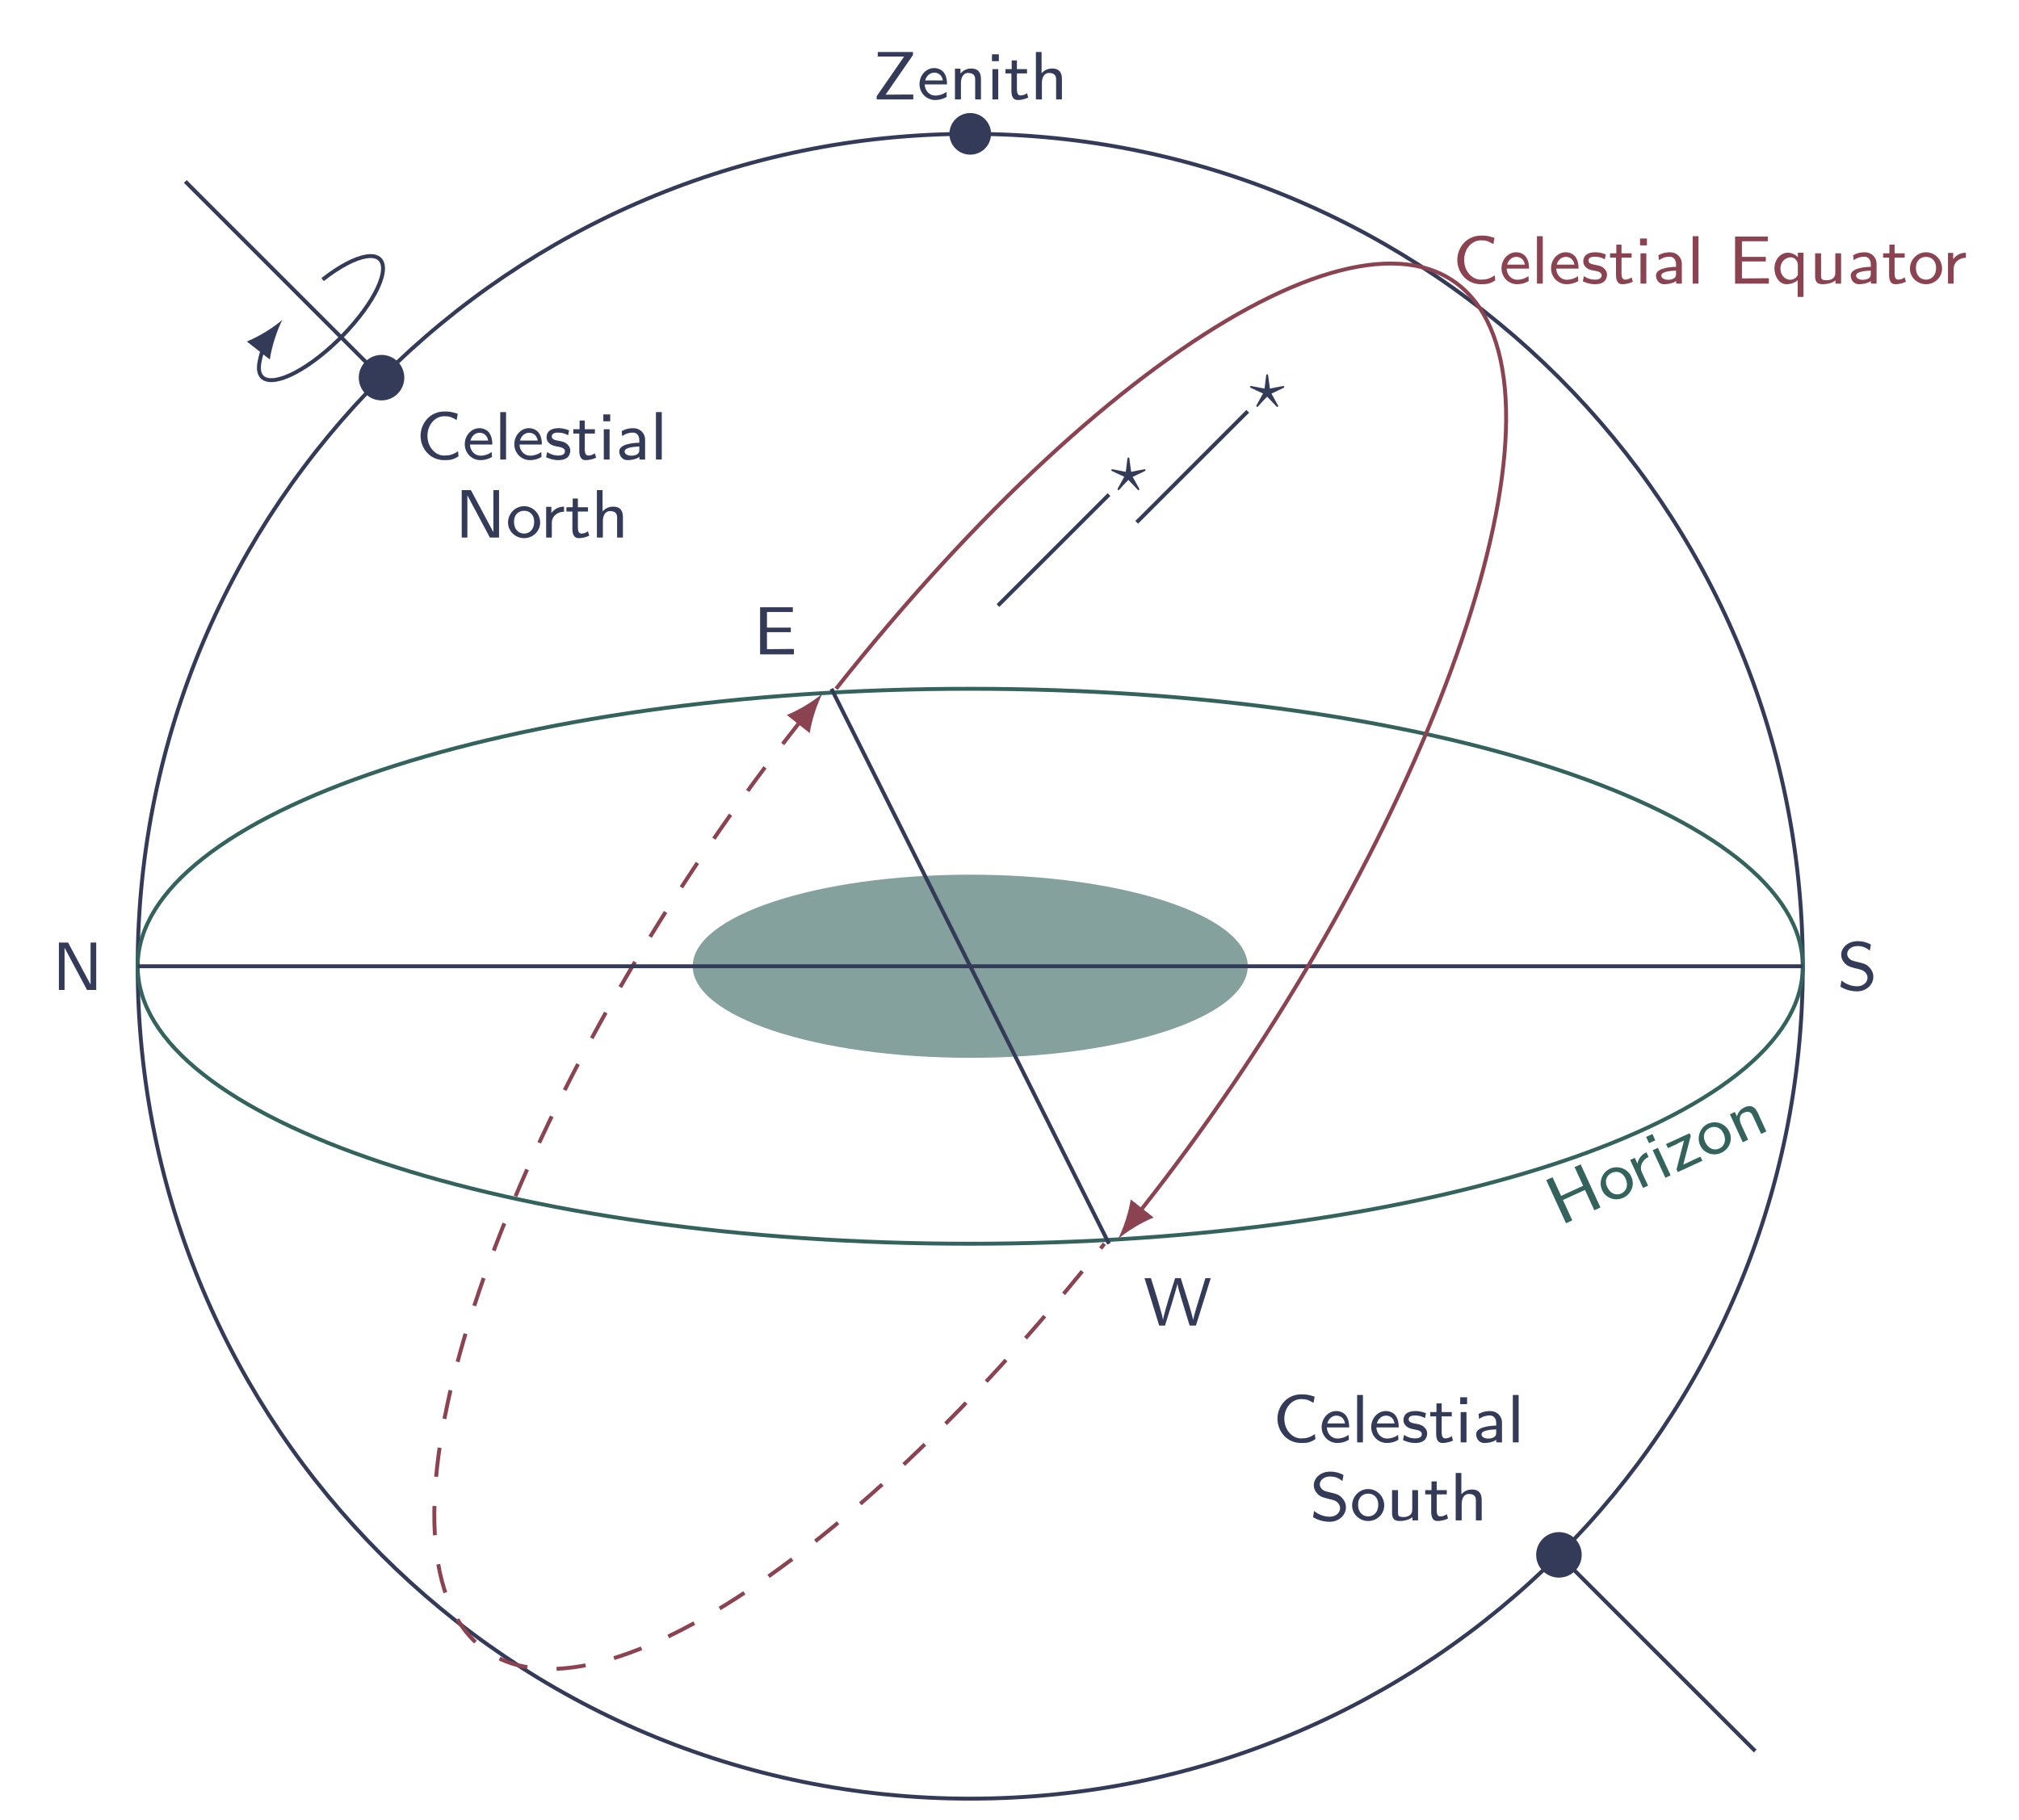 <?xml version="1.0" encoding="UTF-8"?>
<svg xmlns="http://www.w3.org/2000/svg" xmlns:xlink="http://www.w3.org/1999/xlink" width="206.228" height="185.946" viewBox="0 0 206.228 185.946">
<defs>
<g>
<g id="glyph-0-0">
</g>
<g id="glyph-0-1">
<path d="M 4.125 -1.891 L 2.109 -6.297 L 1.484 -6.016 L 2.359 -4.109 L 0.109 -3.078 L -0.766 -4.984 L -1.406 -4.688 L 0.609 -0.281 L 1.25 -0.578 L 0.297 -2.656 L 2.547 -3.688 L 3.5 -1.609 Z M 4.125 -1.891 "/>
</g>
<g id="glyph-0-2">
<path d="M 2.531 -2.844 C 2.156 -3.688 1.172 -4.047 0.344 -3.672 C -0.469 -3.297 -0.828 -2.297 -0.453 -1.469 C -0.078 -0.656 0.891 -0.328 1.703 -0.703 C 2.531 -1.078 2.906 -2.031 2.531 -2.844 Z M 1.938 -2.672 C 2.266 -1.938 2 -1.375 1.5 -1.141 C 1 -0.922 0.391 -1.078 0.062 -1.812 C -0.266 -2.516 0.062 -3.031 0.531 -3.25 C 1.016 -3.469 1.625 -3.359 1.938 -2.672 Z M 1.938 -2.672 "/>
</g>
<g id="glyph-0-3">
<path d="M 1.109 -3.422 L 0.891 -3.891 C 0.344 -3.641 0.078 -3.203 -0.031 -2.734 L -0.297 -3.328 L -0.766 -3.109 L 0.547 -0.25 L 1.062 -0.484 L 0.438 -1.828 C 0.125 -2.516 0.547 -3.156 1.109 -3.422 Z M 1.109 -3.422 "/>
</g>
<g id="glyph-0-4">
<path d="M 1.062 -0.484 L -0.234 -3.297 L -0.766 -3.047 L 0.531 -0.234 Z M -0.5 -4.062 L -0.797 -4.703 L -1.438 -4.406 L -1.141 -3.766 Z M -0.5 -4.062 "/>
</g>
<g id="glyph-0-5">
<path d="M 2.703 -1.234 L 2.5 -1.656 L 1.516 -1.203 C 1.438 -1.172 1.391 -1.125 1.297 -1.094 L 0.75 -0.844 L 1.516 -3.781 L 1.391 -4.047 L -1.016 -2.938 L -0.812 -2.531 L 0.109 -2.953 C 0.203 -3 0.25 -3.047 0.328 -3.078 L 0.828 -3.312 L 0.062 -0.359 L 0.188 -0.078 Z M 2.703 -1.234 "/>
</g>
<g id="glyph-0-6">
<path d="M 2.938 -1.344 L 2.078 -3.219 C 1.844 -3.719 1.484 -4.156 0.703 -3.797 C 0.344 -3.641 0.062 -3.328 -0.062 -2.875 L -0.281 -3.328 L -0.781 -3.094 L 0.531 -0.234 L 1.078 -0.5 L 0.375 -2.031 C 0.172 -2.453 0.125 -3.031 0.625 -3.25 C 1.281 -3.547 1.484 -3.109 1.562 -2.922 L 2.406 -1.094 Z M 2.938 -1.344 "/>
</g>
<g id="glyph-1-0">
</g>
<g id="glyph-1-1">
<path d="M 4.516 0 L 4.516 -4.844 L 3.938 -4.844 L 3.938 -0.547 L 1.641 -4.844 L 0.703 -4.844 L 0.703 0 L 1.281 0 L 1.281 -4.281 L 1.297 -4.281 L 3.578 0 Z M 4.516 0 "/>
</g>
<g id="glyph-1-2">
<path d="M 3.688 -1.344 C 3.688 -1.906 3.359 -2.219 3.219 -2.375 C 2.938 -2.656 2.609 -2.734 2.078 -2.859 C 1.656 -2.953 1.422 -3.016 1.266 -3.172 C 1.172 -3.266 1.016 -3.422 1.016 -3.688 C 1.016 -4.078 1.406 -4.484 2.078 -4.484 C 2.609 -4.484 2.969 -4.312 3.328 -4.016 L 3.438 -4.641 C 3 -4.875 2.594 -4.984 2.078 -4.984 C 1.031 -4.984 0.406 -4.266 0.406 -3.609 C 0.406 -3.312 0.5 -2.984 0.844 -2.656 C 1.156 -2.375 1.469 -2.312 1.906 -2.203 C 2.484 -2.062 2.641 -2.031 2.844 -1.812 C 2.984 -1.688 3.094 -1.484 3.094 -1.25 C 3.094 -0.828 2.703 -0.375 2.031 -0.375 C 1.625 -0.375 0.984 -0.5 0.438 -0.969 L 0.328 -0.328 C 0.672 -0.125 1.25 0.141 2.031 0.141 C 3 0.141 3.688 -0.562 3.688 -1.344 Z M 3.688 -1.344 "/>
</g>
<g id="glyph-1-3">
<path d="M 4.125 0 L 4.125 -0.547 L 3.5 -0.547 L 1.734 -0.531 L 1.375 -0.531 L 1.375 -2.266 L 3.812 -2.266 L 3.812 -2.734 L 1.375 -2.734 L 1.375 -4.328 L 2.391 -4.328 C 2.484 -4.328 2.562 -4.328 2.641 -4.328 L 4.016 -4.328 L 4.016 -4.812 L 0.672 -4.812 L 0.672 0 Z M 4.125 0 "/>
</g>
<g id="glyph-1-4">
<path d="M 6.875 -4.844 L 6.328 -4.844 L 5.656 -2.641 C 5.609 -2.5 5.125 -0.938 5.078 -0.562 C 5.031 -0.906 4.531 -2.547 4.516 -2.594 L 3.812 -4.844 L 3.234 -4.844 L 2.578 -2.75 C 2.516 -2.516 2.047 -1.016 2 -0.562 C 1.953 -0.984 1.438 -2.656 1.422 -2.734 L 0.766 -4.844 L 0.109 -4.844 L 1.609 0 L 2.203 0 L 2.922 -2.328 L 3.266 -3.5 C 3.375 -3.875 3.438 -4.094 3.469 -4.281 C 3.516 -3.953 3.688 -3.375 3.812 -2.969 L 4.391 -1.062 L 4.719 0 L 5.359 0 Z M 6.875 -4.844 "/>
</g>
<g id="glyph-1-5">
<path d="M 4.344 -0.328 L 4.297 -0.844 C 4.078 -0.703 3.859 -0.578 3.609 -0.5 C 3.375 -0.422 3.125 -0.406 2.875 -0.406 C 2.406 -0.406 1.969 -0.641 1.672 -1 C 1.328 -1.391 1.172 -1.906 1.172 -2.422 C 1.172 -2.938 1.328 -3.438 1.672 -3.844 C 1.969 -4.188 2.406 -4.422 2.875 -4.422 C 3.094 -4.422 3.312 -4.406 3.531 -4.344 C 3.75 -4.266 3.953 -4.156 4.156 -4.031 L 4.266 -4.672 C 4.047 -4.75 3.812 -4.812 3.578 -4.859 C 3.344 -4.906 3.109 -4.906 2.875 -4.906 C 2.234 -4.906 1.609 -4.641 1.172 -4.188 C 0.719 -3.703 0.469 -3.078 0.469 -2.422 C 0.469 -1.766 0.719 -1.125 1.172 -0.656 C 1.609 -0.188 2.234 0.062 2.875 0.062 C 3.125 0.062 3.391 0.062 3.641 0 C 3.891 -0.062 4.125 -0.188 4.344 -0.328 Z M 4.344 -0.328 "/>
</g>
<g id="glyph-1-6">
<path d="M 3.062 -1.531 C 3.062 -1.844 3.031 -2.312 2.766 -2.703 C 2.516 -3.062 2.094 -3.203 1.75 -3.203 C 0.906 -3.203 0.25 -2.453 0.25 -1.562 C 0.25 -0.672 0.938 0.062 1.859 0.062 C 2.266 0.062 2.688 -0.047 3.031 -0.266 L 3 -0.766 C 2.609 -0.484 2.172 -0.391 1.875 -0.391 C 1.266 -0.391 0.797 -0.891 0.781 -1.531 Z M 2.641 -1.938 L 0.828 -1.938 C 0.984 -2.5 1.406 -2.734 1.75 -2.734 C 2.062 -2.734 2.516 -2.594 2.641 -1.938 Z M 2.641 -1.938 "/>
</g>
<g id="glyph-1-7">
<path d="M 1.172 0 L 1.172 -4.844 L 0.578 -4.844 L 0.578 0 Z M 1.172 0 "/>
</g>
<g id="glyph-1-8">
<path d="M 2.672 -0.906 C 2.672 -1.031 2.656 -1.297 2.359 -1.562 C 2.109 -1.797 1.859 -1.844 1.516 -1.906 C 1.109 -1.984 0.781 -2.047 0.781 -2.359 C 0.781 -2.75 1.297 -2.75 1.406 -2.75 C 1.797 -2.75 2.109 -2.672 2.453 -2.484 L 2.547 -2.984 C 2.062 -3.172 1.719 -3.203 1.469 -3.203 C 1.297 -3.203 0.25 -3.203 0.25 -2.266 C 0.25 -1.938 0.422 -1.766 0.516 -1.672 C 0.766 -1.438 1.047 -1.375 1.422 -1.312 C 1.75 -1.25 2.125 -1.172 2.125 -0.844 C 2.125 -0.406 1.547 -0.406 1.453 -0.406 C 1 -0.406 0.578 -0.562 0.312 -0.766 L 0.203 -0.234 C 0.453 -0.125 0.875 0.062 1.453 0.062 C 1.766 0.062 2.062 0.016 2.328 -0.172 C 2.578 -0.359 2.672 -0.672 2.672 -0.906 Z M 2.672 -0.906 "/>
</g>
<g id="glyph-1-9">
<path d="M 2.469 -0.188 L 2.344 -0.641 C 2.125 -0.469 1.875 -0.406 1.672 -0.406 C 1.391 -0.406 1.312 -0.703 1.312 -1.016 L 1.312 -2.656 L 2.344 -2.656 L 2.344 -3.094 L 1.312 -3.094 L 1.312 -3.984 L 0.781 -3.984 L 0.781 -3.094 L 0.141 -3.094 L 0.141 -2.656 L 0.75 -2.656 L 0.75 -0.891 C 0.75 -0.422 0.875 0.062 1.375 0.062 C 1.875 0.062 2.266 -0.094 2.469 -0.188 Z M 2.469 -0.188 "/>
</g>
<g id="glyph-1-10">
<path d="M 1.172 0 L 1.172 -3.094 L 0.578 -3.094 L 0.578 0 Z M 1.234 -3.906 L 1.234 -4.609 L 0.531 -4.609 L 0.531 -3.906 Z M 1.234 -3.906 "/>
</g>
<g id="glyph-1-11">
<path d="M 3.031 0 L 3.031 -2 C 3.031 -2.719 2.5 -3.203 1.812 -3.203 C 1.359 -3.203 1.031 -3.109 0.641 -2.906 L 0.688 -2.391 C 0.906 -2.547 1.25 -2.75 1.812 -2.75 C 2.109 -2.75 2.438 -2.516 2.438 -2 L 2.438 -1.719 C 1.406 -1.688 0.391 -1.469 0.391 -0.828 C 0.391 -0.469 0.625 0.062 1.234 0.062 C 1.531 0.062 2.078 0 2.453 -0.266 L 2.453 0 Z M 2.438 -0.984 C 2.438 -0.844 2.438 -0.672 2.188 -0.516 C 1.969 -0.391 1.688 -0.391 1.609 -0.391 C 1.234 -0.391 0.938 -0.562 0.938 -0.828 C 0.938 -1.281 2.125 -1.312 2.438 -1.328 Z M 2.438 -0.984 "/>
</g>
<g id="glyph-1-12">
<path d="M 3.219 1.359 L 3.219 -3.156 L 2.641 -3.156 L 2.641 -2.703 C 2.391 -2.969 2.016 -3.156 1.609 -3.156 C 0.875 -3.156 0.25 -2.469 0.25 -1.547 C 0.25 -0.672 0.781 0.062 1.484 0.062 C 1.719 0.062 2.188 0.016 2.625 -0.344 L 2.625 1.359 Z M 2.641 -0.859 C 2.391 -0.469 2.062 -0.391 1.859 -0.391 C 1.297 -0.391 0.859 -0.922 0.859 -1.547 C 0.859 -2.219 1.375 -2.688 1.922 -2.688 C 2.391 -2.688 2.641 -2.234 2.641 -1.938 Z M 2.641 -0.859 "/>
</g>
<g id="glyph-1-13">
<path d="M 3.234 0 L 3.234 -3.094 L 2.641 -3.094 L 2.641 -1.078 C 2.641 -0.516 2.156 -0.344 1.75 -0.344 C 1.234 -0.344 1.188 -0.484 1.188 -0.797 L 1.188 -3.094 L 0.578 -3.094 L 0.578 -0.766 C 0.578 -0.141 0.844 0.062 1.344 0.062 C 1.625 0.062 2.234 0.016 2.656 -0.328 L 2.656 0 Z M 3.234 0 "/>
</g>
<g id="glyph-1-14">
<path d="M 3.484 -1.531 C 3.484 -2.453 2.75 -3.203 1.844 -3.203 C 0.938 -3.203 0.203 -2.438 0.203 -1.531 C 0.203 -0.641 0.953 0.062 1.844 0.062 C 2.75 0.062 3.484 -0.641 3.484 -1.531 Z M 2.875 -1.609 C 2.875 -0.812 2.391 -0.406 1.844 -0.406 C 1.297 -0.406 0.812 -0.812 0.812 -1.609 C 0.812 -2.391 1.328 -2.734 1.844 -2.734 C 2.375 -2.734 2.875 -2.375 2.875 -1.609 Z M 2.875 -1.609 "/>
</g>
<g id="glyph-1-15">
<path d="M 2.422 -2.641 L 2.422 -3.156 C 1.828 -3.156 1.406 -2.875 1.125 -2.5 L 1.125 -3.141 L 0.594 -3.141 L 0.594 0 L 1.172 0 L 1.172 -1.484 C 1.172 -2.234 1.812 -2.641 2.422 -2.641 Z M 2.422 -2.641 "/>
</g>
<g id="glyph-1-16">
<path d="M 3.234 0 L 3.234 -2.062 C 3.234 -2.609 3.078 -3.156 2.219 -3.156 C 1.625 -3.156 1.297 -2.812 1.156 -2.672 L 1.156 -4.844 L 0.578 -4.844 L 0.578 0 L 1.188 0 L 1.188 -1.688 C 1.188 -2.156 1.375 -2.703 1.922 -2.703 C 2.641 -2.703 2.641 -2.219 2.641 -2.016 L 2.641 0 Z M 3.234 0 "/>
</g>
<g id="glyph-1-17">
<path d="M 4.141 0 L 4.141 -0.5 L 3.453 -0.5 L 1.312 -0.484 L 4.109 -4.531 L 4.109 -4.844 L 0.516 -4.844 L 0.516 -4.375 L 1.969 -4.375 C 2.062 -4.375 2.156 -4.375 2.25 -4.375 L 3.203 -4.375 L 0.406 -0.328 L 0.406 0 Z M 4.141 0 "/>
</g>
<g id="glyph-1-18">
<path d="M 3.234 0 L 3.234 -2.062 C 3.234 -2.609 3.078 -3.156 2.219 -3.156 C 1.828 -3.156 1.438 -3 1.141 -2.641 L 1.141 -3.141 L 0.578 -3.141 L 0.578 0 L 1.188 0 L 1.188 -1.688 C 1.188 -2.156 1.375 -2.703 1.922 -2.703 C 2.641 -2.703 2.641 -2.219 2.641 -2.016 L 2.641 0 Z M 3.234 0 "/>
</g>
<g id="glyph-2-0">
</g>
<g id="glyph-2-1">
<path d="M 3.781 -2.125 C 3.781 -2.188 3.719 -2.219 3.688 -2.219 C 3.656 -2.219 2.5 -2 2.312 -1.953 L 2.141 -3.234 C 2.125 -3.344 2.125 -3.422 2.031 -3.422 C 1.969 -3.422 1.938 -3.359 1.922 -3.25 L 1.766 -1.953 L 0.484 -2.203 C 0.406 -2.219 0.391 -2.219 0.391 -2.219 C 0.344 -2.219 0.281 -2.188 0.281 -2.125 C 0.281 -2.094 0.297 -2.078 0.328 -2.047 C 0.344 -2.031 1.453 -1.516 1.609 -1.453 L 0.969 -0.297 C 0.922 -0.203 0.922 -0.188 0.922 -0.188 C 0.922 -0.125 0.969 -0.078 1.016 -0.078 C 1.078 -0.078 1.219 -0.25 1.484 -0.562 C 1.672 -0.75 1.859 -0.938 2.031 -1.125 C 2.375 -0.781 2.875 -0.234 2.953 -0.156 C 3.016 -0.094 3.016 -0.078 3.062 -0.078 C 3.109 -0.078 3.156 -0.125 3.156 -0.188 C 3.156 -0.203 3.062 -0.359 3.016 -0.453 L 2.469 -1.438 L 3.656 -2 C 3.781 -2.062 3.781 -2.094 3.781 -2.125 Z M 3.781 -2.125 "/>
</g>
</g>
<clipPath id="clip-0">
<path clip-rule="nonzero" d="M 8 8 L 190 8 L 190 185.945 L 8 185.945 Z M 8 8 "/>
</clipPath>
</defs>
<g clip-path="url(#clip-0)">
<path fill="none" stroke-width="0.399" stroke-linecap="butt" stroke-linejoin="miter" stroke="rgb(20.392%, 23.137%, 34.511%)" stroke-opacity="1" stroke-miterlimit="10" d="M 85.042 0 C 85.042 46.969 46.967 85.039 -0.001 85.039 C -46.966 85.039 -85.04 46.969 -85.04 0 C -85.04 -46.969 -46.966 -85.039 -0.001 -85.039 C 46.967 -85.039 85.042 -46.969 85.042 0 Z M 85.042 0 " transform="matrix(1, 0, 0, -1, 99.103, 98.715)"/>
</g>
<path fill="none" stroke-width="0.399" stroke-linecap="butt" stroke-linejoin="miter" stroke="rgb(54.903%, 26.276%, 31.766%)" stroke-opacity="1" stroke-dasharray="2.989 2.989" stroke-miterlimit="10" d="M -17.318 25.059 C -43.849 -8.461 -60.712 -50.496 -52.763 -66.019 C -44.81 -81.543 -15.052 -64.68 13.706 -28.348 " transform="matrix(1, 0, 0, -1, 99.103, 98.715)"/>
<path fill-rule="nonzero" fill="rgb(54.903%, 26.276%, 31.766%)" fill-opacity="1" d="M 84.012 70.848 C 83.195 71.555 81.656 72.539 80.367 73.043 L 82.711 74.898 C 82.906 73.527 83.508 71.801 84.012 70.848 "/>
<path fill-rule="nonzero" fill="rgb(20%, 38.823%, 36.078%)" fill-opacity="0.6" d="M 127.449 98.715 C 127.449 93.547 114.758 89.359 99.102 89.359 C 83.449 89.359 70.758 93.547 70.758 98.715 C 70.758 103.883 83.449 108.07 99.102 108.07 C 114.758 108.07 127.449 103.883 127.449 98.715 Z M 127.449 98.715 "/>
<path fill="none" stroke-width="0.399" stroke-linecap="butt" stroke-linejoin="miter" stroke="rgb(20%, 38.823%, 36.078%)" stroke-opacity="1" stroke-miterlimit="10" d="M -85.04 0 C -85.04 -15.656 -46.966 -28.348 -0.001 -28.348 C 46.967 -28.348 85.042 -15.656 85.042 0 C 85.042 15.656 46.967 28.348 -0.001 28.348 C -46.966 28.348 -85.04 15.656 -85.04 0 " transform="matrix(1, 0, 0, -1, 99.103, 98.715)"/>
<g fill="rgb(20%, 38.823%, 36.078%)" fill-opacity="1">
<use xlink:href="#glyph-0-1" x="159.348" y="125.252"/>
<use xlink:href="#glyph-0-2" x="164.102" y="123.071"/>
</g>
<g fill="rgb(20%, 38.823%, 36.078%)" fill-opacity="1">
<use xlink:href="#glyph-0-3" x="167.279" y="121.613"/>
<use xlink:href="#glyph-0-4" x="169.579" y="120.558"/>
<use xlink:href="#glyph-0-5" x="171.186" y="119.821"/>
<use xlink:href="#glyph-0-2" x="174.113" y="118.478"/>
<use xlink:href="#glyph-0-6" x="177.481" y="116.933"/>
</g>
<path fill="none" stroke-width="0.399" stroke-linecap="butt" stroke-linejoin="miter" stroke="rgb(20.392%, 23.137%, 34.511%)" stroke-opacity="1" stroke-miterlimit="10" d="M -85.04 0 L 85.042 0 " transform="matrix(1, 0, 0, -1, 99.103, 98.715)"/>
<g fill="rgb(20.392%, 23.137%, 34.511%)" fill-opacity="1">
<use xlink:href="#glyph-1-1" x="5.313" y="101.136"/>
</g>
<g fill="rgb(20.392%, 23.137%, 34.511%)" fill-opacity="1">
<use xlink:href="#glyph-1-2" x="187.662" y="101.136"/>
</g>
<path fill="none" stroke-width="0.399" stroke-linecap="butt" stroke-linejoin="miter" stroke="rgb(20.392%, 23.137%, 34.511%)" stroke-opacity="1" stroke-miterlimit="10" d="M -14.173 28.348 L 14.174 -28.348 " transform="matrix(1, 0, 0, -1, 99.103, 98.715)"/>
<g fill="rgb(20.392%, 23.137%, 34.511%)" fill-opacity="1">
<use xlink:href="#glyph-1-3" x="76.966" y="66.849"/>
</g>
<g fill="rgb(20.392%, 23.137%, 34.511%)" fill-opacity="1">
<use xlink:href="#glyph-1-4" x="116.796" y="135.424"/>
</g>
<path fill="none" stroke-width="0.399" stroke-linecap="butt" stroke-linejoin="miter" stroke="rgb(54.903%, 26.276%, 31.766%)" stroke-opacity="1" stroke-miterlimit="10" d="M 17.315 -25.058 C 43.846 8.461 60.713 50.496 52.76 66.02 C 44.811 81.543 15.053 64.676 -13.705 28.348 " transform="matrix(1, 0, 0, -1, 99.103, 98.715)"/>
<path fill-rule="nonzero" fill="rgb(54.903%, 26.276%, 31.766%)" fill-opacity="1" d="M 114.195 126.586 C 115.008 125.875 116.551 124.891 117.84 124.387 L 115.496 122.531 C 115.301 123.902 114.695 125.629 114.195 126.586 "/>
<g fill="rgb(54.903%, 26.276%, 31.766%)" fill-opacity="1">
<use xlink:href="#glyph-1-5" x="148.385" y="28.975"/>
<use xlink:href="#glyph-1-6" x="153.119" y="28.975"/>
<use xlink:href="#glyph-1-7" x="156.413" y="28.975"/>
<use xlink:href="#glyph-1-6" x="158.18" y="28.975"/>
<use xlink:href="#glyph-1-8" x="161.474" y="28.975"/>
<use xlink:href="#glyph-1-9" x="164.315" y="28.975"/>
<use xlink:href="#glyph-1-10" x="166.99" y="28.975"/>
<use xlink:href="#glyph-1-11" x="168.758" y="28.975"/>
<use xlink:href="#glyph-1-7" x="172.318" y="28.975"/>
</g>
<g fill="rgb(54.903%, 26.276%, 31.766%)" fill-opacity="1">
<use xlink:href="#glyph-1-3" x="176.554" y="28.975"/>
<use xlink:href="#glyph-1-12" x="180.998" y="28.975"/>
<use xlink:href="#glyph-1-13" x="184.824" y="28.975"/>
<use xlink:href="#glyph-1-11" x="188.65" y="28.975"/>
<use xlink:href="#glyph-1-9" x="192.209" y="28.975"/>
<use xlink:href="#glyph-1-14" x="194.885" y="28.975"/>
</g>
<g fill="rgb(54.903%, 26.276%, 31.766%)" fill-opacity="1">
<use xlink:href="#glyph-1-15" x="198.381" y="28.975"/>
</g>
<path fill-rule="nonzero" fill="rgb(20.392%, 23.137%, 34.511%)" fill-opacity="1" stroke-width="0.399" stroke-linecap="butt" stroke-linejoin="miter" stroke="rgb(20.392%, 23.137%, 34.511%)" stroke-opacity="1" stroke-miterlimit="10" d="M -58.63 61.637 C -59.458 62.465 -60.806 62.465 -61.634 61.637 C -62.466 60.805 -62.466 59.461 -61.634 58.629 C -60.806 57.801 -59.458 57.801 -58.63 58.629 C -57.798 59.461 -57.798 60.805 -58.63 61.637 Z M -60.134 60.133 L -80.177 80.176 " transform="matrix(1, 0, 0, -1, 99.103, 98.715)"/>
<g fill="rgb(20.392%, 23.137%, 34.511%)" fill-opacity="1">
<use xlink:href="#glyph-1-5" x="42.49" y="46.946"/>
<use xlink:href="#glyph-1-6" x="47.224" y="46.946"/>
<use xlink:href="#glyph-1-7" x="50.518" y="46.946"/>
<use xlink:href="#glyph-1-6" x="52.285" y="46.946"/>
<use xlink:href="#glyph-1-8" x="55.579" y="46.946"/>
<use xlink:href="#glyph-1-9" x="58.42" y="46.946"/>
<use xlink:href="#glyph-1-10" x="61.095" y="46.946"/>
<use xlink:href="#glyph-1-11" x="62.863" y="46.946"/>
<use xlink:href="#glyph-1-7" x="66.423" y="46.946"/>
</g>
<g fill="rgb(20.392%, 23.137%, 34.511%)" fill-opacity="1">
<use xlink:href="#glyph-1-1" x="46.459" y="54.916"/>
<use xlink:href="#glyph-1-14" x="51.689" y="54.916"/>
</g>
<g fill="rgb(20.392%, 23.137%, 34.511%)" fill-opacity="1">
<use xlink:href="#glyph-1-15" x="55.192" y="54.916"/>
</g>
<g fill="rgb(20.392%, 23.137%, 34.511%)" fill-opacity="1">
<use xlink:href="#glyph-1-9" x="57.716" y="54.916"/>
<use xlink:href="#glyph-1-16" x="60.392" y="54.916"/>
</g>
<path fill="none" stroke-width="0.399" stroke-linecap="butt" stroke-linejoin="miter" stroke="rgb(20.392%, 23.137%, 34.511%)" stroke-opacity="1" stroke-miterlimit="10" d="M -66.146 70.156 C -62.646 72.899 -59.888 73.356 -59.982 71.18 C -60.08 69.004 -62.994 65.016 -66.494 62.274 C -69.99 59.531 -72.751 59.074 -72.654 61.25 C -72.603 62.414 -71.728 64.168 -72.47 63.219 " transform="matrix(1, 0, 0, -1, 99.103, 98.715)"/>
<path fill-rule="nonzero" fill="rgb(20.392%, 23.137%, 34.511%)" fill-opacity="1" d="M 28.844 32.672 C 28.031 33.387 26.496 34.379 25.211 34.887 L 27.562 36.73 C 27.75 35.359 28.344 33.633 28.844 32.672 "/>
<path fill-rule="nonzero" fill="rgb(20.392%, 23.137%, 34.511%)" fill-opacity="1" stroke-width="0.399" stroke-linecap="butt" stroke-linejoin="miter" stroke="rgb(20.392%, 23.137%, 34.511%)" stroke-opacity="1" stroke-miterlimit="10" d="M 61.635 -58.629 C 60.807 -57.801 59.459 -57.801 58.627 -58.629 C 57.799 -59.461 57.799 -60.805 58.627 -61.637 C 59.459 -62.465 60.807 -62.465 61.635 -61.637 C 62.467 -60.805 62.467 -59.461 61.635 -58.629 Z M 60.131 -60.133 L 80.178 -80.176 " transform="matrix(1, 0, 0, -1, 99.103, 98.715)"/>
<g fill="rgb(20.392%, 23.137%, 34.511%)" fill-opacity="1">
<use xlink:href="#glyph-1-5" x="130.015" y="147.357"/>
<use xlink:href="#glyph-1-6" x="134.749" y="147.357"/>
<use xlink:href="#glyph-1-7" x="138.043" y="147.357"/>
<use xlink:href="#glyph-1-6" x="139.81" y="147.357"/>
<use xlink:href="#glyph-1-8" x="143.104" y="147.357"/>
<use xlink:href="#glyph-1-9" x="145.945" y="147.357"/>
<use xlink:href="#glyph-1-10" x="148.62" y="147.357"/>
<use xlink:href="#glyph-1-11" x="150.388" y="147.357"/>
<use xlink:href="#glyph-1-7" x="153.948" y="147.357"/>
</g>
<g fill="rgb(20.392%, 23.137%, 34.511%)" fill-opacity="1">
<use xlink:href="#glyph-1-2" x="133.79" y="155.327"/>
<use xlink:href="#glyph-1-14" x="137.907" y="155.327"/>
<use xlink:href="#glyph-1-13" x="141.612" y="155.327"/>
<use xlink:href="#glyph-1-9" x="145.438" y="155.327"/>
<use xlink:href="#glyph-1-16" x="148.113" y="155.327"/>
</g>
<path fill-rule="nonzero" fill="rgb(20.392%, 23.137%, 34.511%)" fill-opacity="1" d="M 101.23 13.676 C 101.23 12.5 100.277 11.547 99.102 11.547 C 97.93 11.547 96.977 12.5 96.977 13.676 C 96.977 14.848 97.93 15.801 99.102 15.801 C 100.277 15.801 101.23 14.848 101.23 13.676 Z M 101.23 13.676 "/>
<g fill="rgb(20.392%, 23.137%, 34.511%)" fill-opacity="1">
<use xlink:href="#glyph-1-17" x="89.144" y="10.156"/>
<use xlink:href="#glyph-1-6" x="93.672" y="10.156"/>
<use xlink:href="#glyph-1-18" x="96.966" y="10.156"/>
<use xlink:href="#glyph-1-10" x="100.792" y="10.156"/>
<use xlink:href="#glyph-1-9" x="102.559" y="10.156"/>
<use xlink:href="#glyph-1-16" x="105.235" y="10.156"/>
</g>
<path fill="none" stroke-width="0.399" stroke-linecap="butt" stroke-linejoin="miter" stroke="rgb(20.392%, 23.137%, 34.511%)" stroke-opacity="1" stroke-miterlimit="10" d="M 17.006 45.356 L 28.346 56.695 " transform="matrix(1, 0, 0, -1, 99.103, 98.715)"/>
<g fill="rgb(20.392%, 23.137%, 34.511%)" fill-opacity="1">
<use xlink:href="#glyph-2-1" x="127.401" y="41.652"/>
</g>
<path fill="none" stroke-width="0.399" stroke-linecap="butt" stroke-linejoin="miter" stroke="rgb(20.392%, 23.137%, 34.511%)" stroke-opacity="1" stroke-miterlimit="10" d="M 2.834 36.852 L 14.174 48.188 " transform="matrix(1, 0, 0, -1, 99.103, 98.715)"/>
<g fill="rgb(20.392%, 23.137%, 34.511%)" fill-opacity="1">
<use xlink:href="#glyph-2-1" x="113.227" y="50.156"/>
</g>
</svg>
